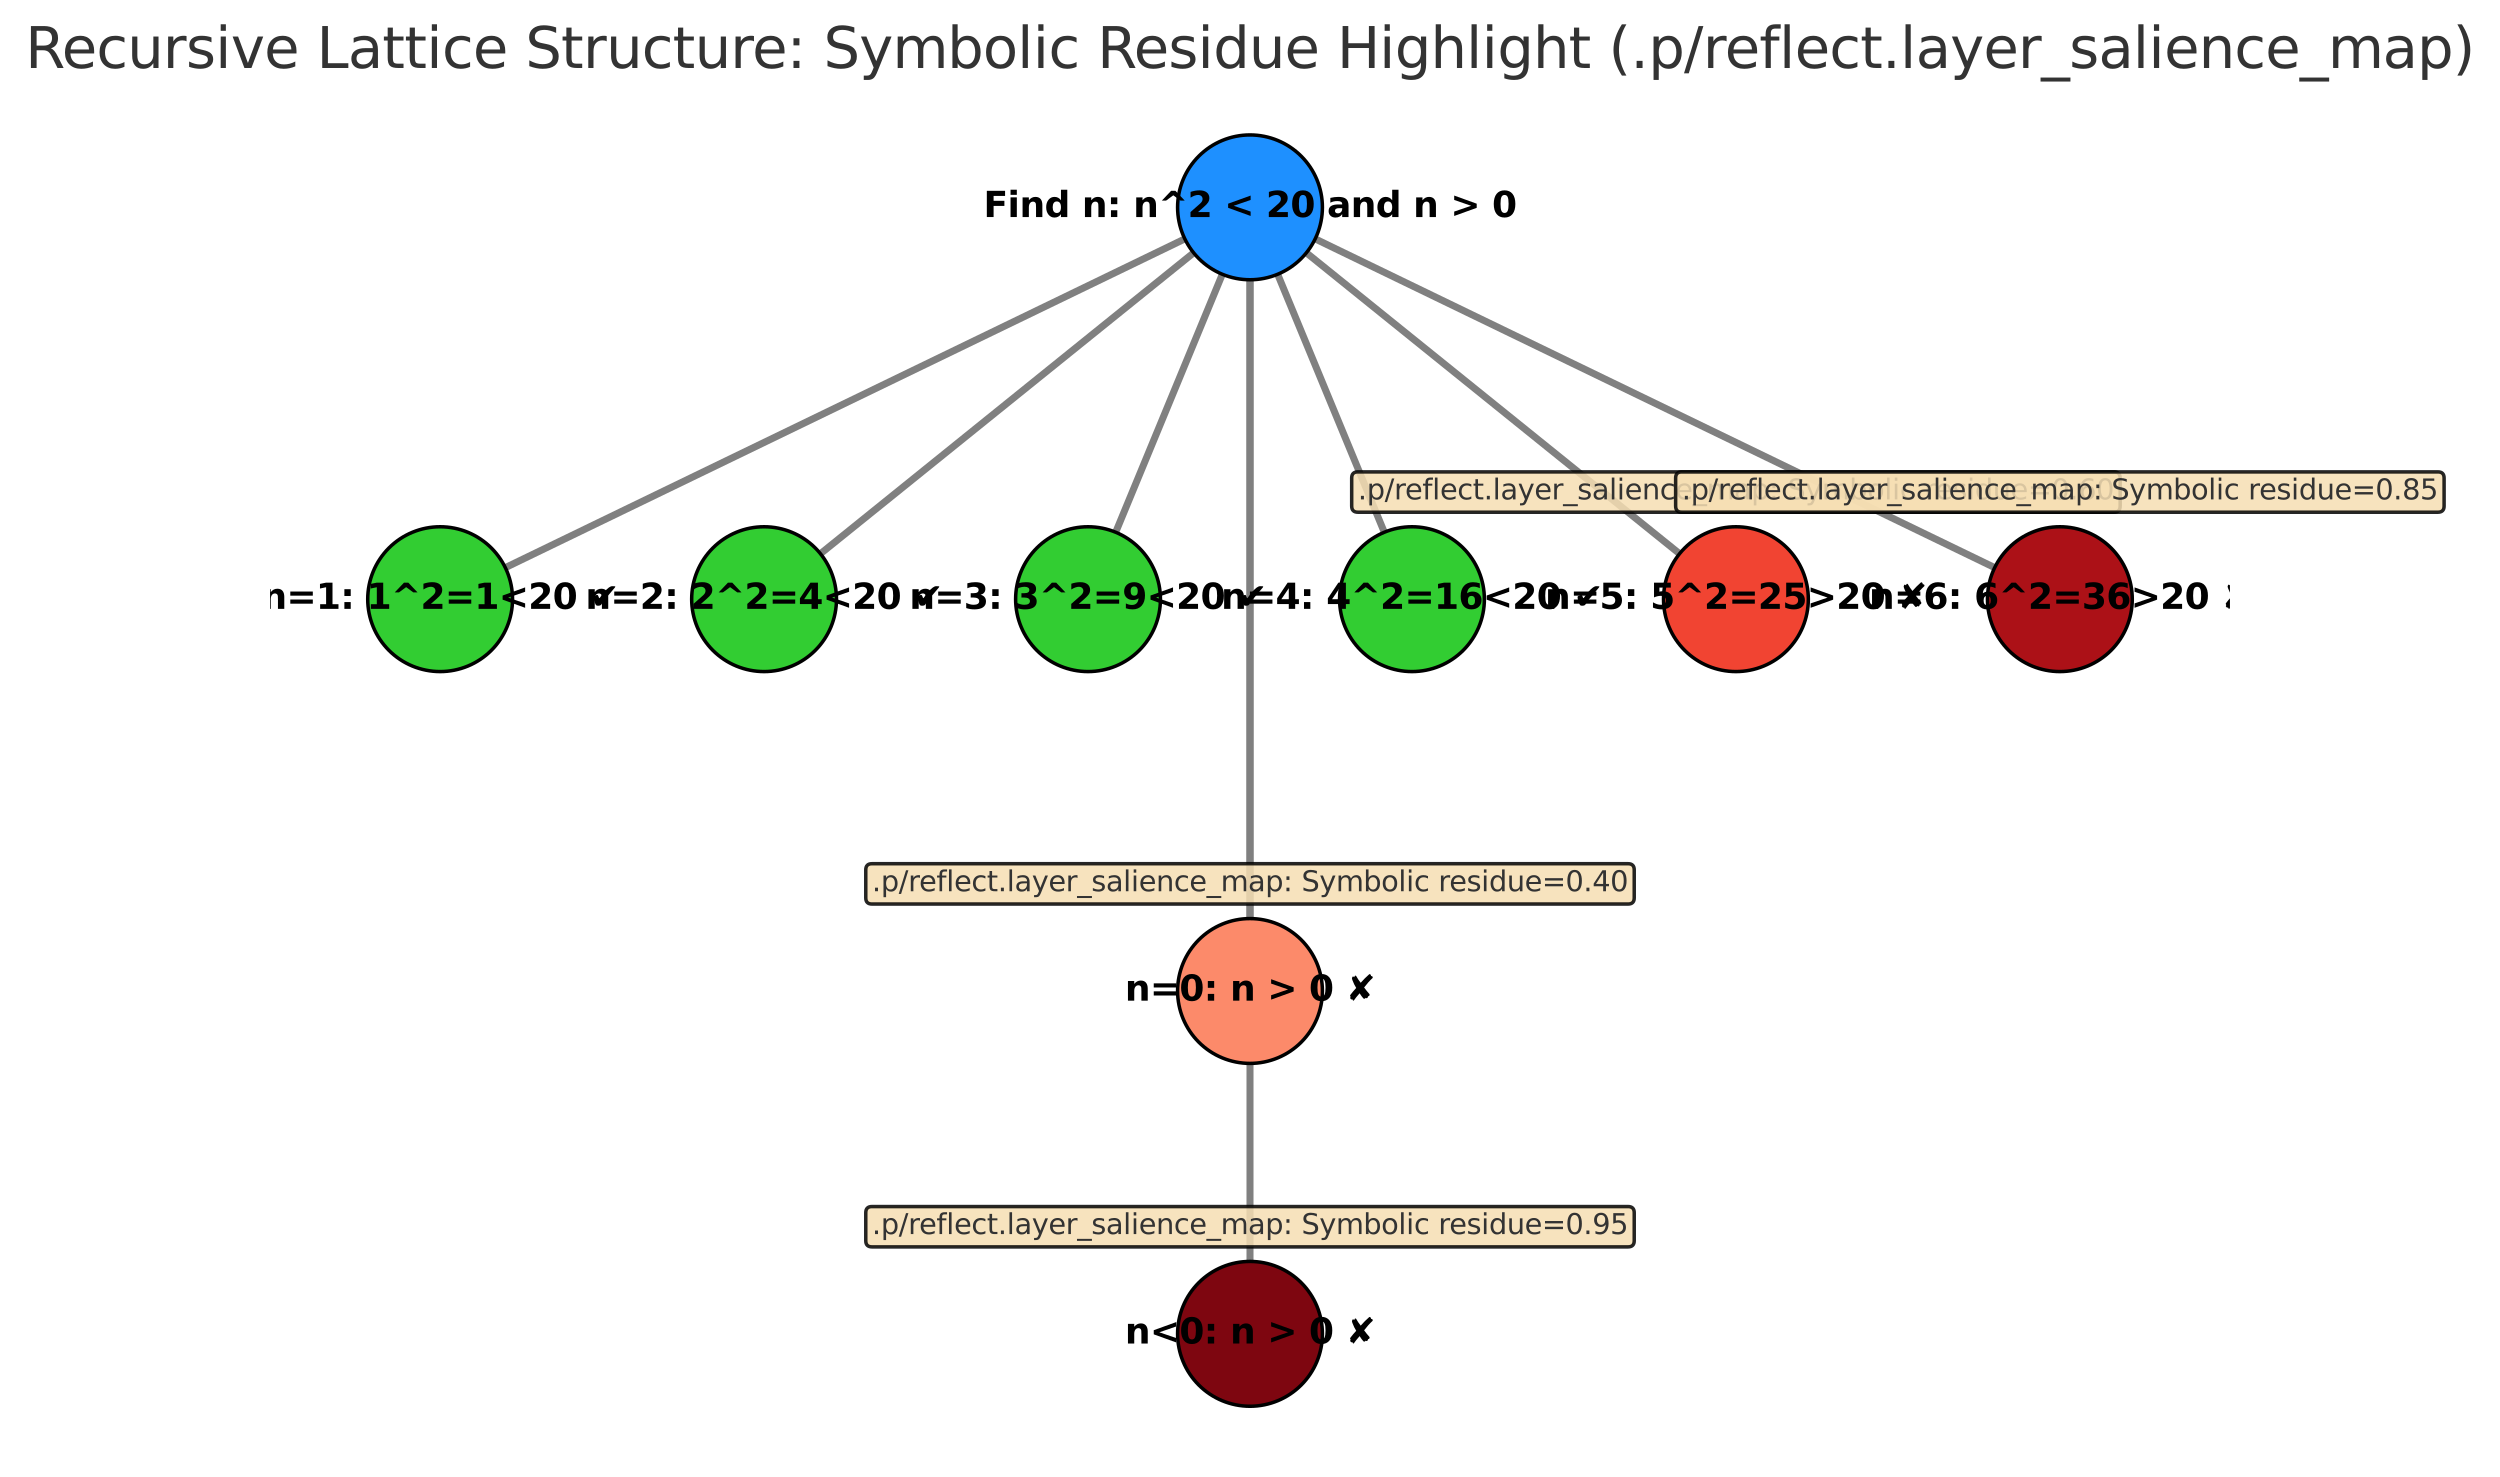 <?xml version="1.0" encoding="utf-8" standalone="no"?>
<!DOCTYPE svg PUBLIC "-//W3C//DTD SVG 1.1//EN"
  "http://www.w3.org/Graphics/SVG/1.1/DTD/svg11.dtd">
<svg xmlns:xlink="http://www.w3.org/1999/xlink" width="711.778pt" height="420.637pt" viewBox="0 0 711.778 420.637" xmlns="http://www.w3.org/2000/svg" version="1.1">
 <defs>
  <style type="text/css">*{stroke-linejoin: round; stroke-linecap: butt}</style>
 </defs>
 <g id="figure_1">
  <g id="patch_1">
   <path d="M 0 420.637 
L 711.778 420.637 
L 711.778 0 
L 0 0 
z
" style="fill: #ffffff"/>
  </g>
  <g id="axes_1">
   <g id="patch_2">
    <path d="M 348.096 62.804 
Q 240.6 114.812 135.118 165.846 
" clip-path="url(#pa4eca8f5e0)" style="fill: none; stroke: #808080; stroke-width: 2; stroke-linecap: round"/>
    <path d="M 141.378 165.928 
L 135.118 165.846 
L 138.94 160.887 
L 141.378 165.928 
z
" clip-path="url(#pa4eca8f5e0)" style="fill: #808080; stroke: #808080; stroke-width: 2; stroke-linecap: round"/>
   </g>
   <g id="patch_3">
    <path d="M 349.148 64.469 
Q 286.716 114.812 226.024 163.752 
" clip-path="url(#pa4eca8f5e0)" style="fill: none; stroke: #808080; stroke-width: 2; stroke-linecap: round"/>
    <path d="M 232.141 162.416 
L 226.024 163.752 
L 228.625 158.057 
L 232.141 162.416 
z
" clip-path="url(#pa4eca8f5e0)" style="fill: #808080; stroke: #808080; stroke-width: 2; stroke-linecap: round"/>
   </g>
   <g id="patch_4">
    <path d="M 352.58 67.038 
Q 332.831 114.812 313.936 160.52 
" clip-path="url(#pa4eca8f5e0)" style="fill: none; stroke: #808080; stroke-width: 2; stroke-linecap: round"/>
    <path d="M 318.663 156.414 
L 313.936 160.52 
L 313.488 154.275 
L 318.663 156.414 
z
" clip-path="url(#pa4eca8f5e0)" style="fill: #808080; stroke: #808080; stroke-width: 2; stroke-linecap: round"/>
   </g>
   <g id="patch_5">
    <path d="M 359.197 67.038 
Q 378.946 114.812 397.841 160.52 
" clip-path="url(#pa4eca8f5e0)" style="fill: none; stroke: #808080; stroke-width: 2; stroke-linecap: round"/>
    <path d="M 398.289 154.275 
L 397.841 160.52 
L 393.114 156.414 
L 398.289 154.275 
z
" clip-path="url(#pa4eca8f5e0)" style="fill: #808080; stroke: #808080; stroke-width: 2; stroke-linecap: round"/>
   </g>
   <g id="patch_6">
    <path d="M 362.629 64.469 
Q 425.062 114.812 485.754 163.752 
" clip-path="url(#pa4eca8f5e0)" style="fill: none; stroke: #808080; stroke-width: 2; stroke-linecap: round"/>
    <path d="M 483.152 158.057 
L 485.754 163.752 
L 479.637 162.416 
L 483.152 158.057 
z
" clip-path="url(#pa4eca8f5e0)" style="fill: #808080; stroke: #808080; stroke-width: 2; stroke-linecap: round"/>
   </g>
   <g id="patch_7">
    <path d="M 363.682 62.804 
Q 471.177 114.812 576.659 165.846 
" clip-path="url(#pa4eca8f5e0)" style="fill: none; stroke: #808080; stroke-width: 2; stroke-linecap: round"/>
    <path d="M 572.838 160.887 
L 576.659 165.846 
L 570.399 165.928 
L 572.838 160.887 
z
" clip-path="url(#pa4eca8f5e0)" style="fill: #808080; stroke: #808080; stroke-width: 2; stroke-linecap: round"/>
   </g>
   <g id="patch_8">
    <path d="M 355.889 67.691 
Q 355.889 170.589 355.889 271.25 
" clip-path="url(#pa4eca8f5e0)" style="fill: none; stroke: #808080; stroke-width: 2; stroke-linecap: round"/>
    <path d="M 358.689 265.65 
L 355.889 271.25 
L 353.089 265.65 
L 358.689 265.65 
z
" clip-path="url(#pa4eca8f5e0)" style="fill: #808080; stroke: #808080; stroke-width: 2; stroke-linecap: round"/>
   </g>
   <g id="patch_9">
    <path d="M 355.889 67.691 
Q 355.889 219.395 355.889 368.863 
" clip-path="url(#pa4eca8f5e0)" style="fill: none; stroke: #808080; stroke-width: 2; stroke-linecap: round"/>
    <path d="M 358.689 363.263 
L 355.889 368.863 
L 353.089 363.263 
L 358.689 363.263 
z
" clip-path="url(#pa4eca8f5e0)" style="fill: #808080; stroke: #808080; stroke-width: 2; stroke-linecap: round"/>
   </g>
   <g id="PathCollection_1">
    <defs>
     <path id="C0_0_3e7c4a97af" d="M 0 20.616 
C 5.467 20.616 10.711 18.443 14.577 14.577 
C 18.443 10.711 20.616 5.467 20.616 -0 
C 20.616 -5.467 18.443 -10.711 14.577 -14.577 
C 10.711 -18.443 5.467 -20.616 0 -20.616 
C -5.467 -20.616 -10.711 -18.443 -14.577 -14.577 
C -18.443 -10.711 -20.616 -5.467 -20.616 0 
C -20.616 5.467 -18.443 10.711 -14.577 14.577 
C -10.711 18.443 -5.467 20.616 0 20.616 
z
"/>
    </defs>
    <g clip-path="url(#pa4eca8f5e0)">
     <use xlink:href="#C0_0_3e7c4a97af" x="355.889" y="59.034" style="fill: #1e90ff; stroke: #000000"/>
    </g>
    <g clip-path="url(#pa4eca8f5e0)">
     <use xlink:href="#C0_0_3e7c4a97af" x="125.31" y="170.591" style="fill: #32cd32; stroke: #000000"/>
    </g>
    <g clip-path="url(#pa4eca8f5e0)">
     <use xlink:href="#C0_0_3e7c4a97af" x="217.542" y="170.591" style="fill: #32cd32; stroke: #000000"/>
    </g>
    <g clip-path="url(#pa4eca8f5e0)">
     <use xlink:href="#C0_0_3e7c4a97af" x="309.773" y="170.591" style="fill: #32cd32; stroke: #000000"/>
    </g>
    <g clip-path="url(#pa4eca8f5e0)">
     <use xlink:href="#C0_0_3e7c4a97af" x="402.004" y="170.591" style="fill: #32cd32; stroke: #000000"/>
    </g>
    <g clip-path="url(#pa4eca8f5e0)">
     <use xlink:href="#C0_0_3e7c4a97af" x="494.236" y="170.591" style="fill: #f14432; stroke: #000000"/>
    </g>
    <g clip-path="url(#pa4eca8f5e0)">
     <use xlink:href="#C0_0_3e7c4a97af" x="586.467" y="170.591" style="fill: #ac1117; stroke: #000000"/>
    </g>
    <g clip-path="url(#pa4eca8f5e0)">
     <use xlink:href="#C0_0_3e7c4a97af" x="355.889" y="282.148" style="fill: #fc8a6a; stroke: #000000"/>
    </g>
    <g clip-path="url(#pa4eca8f5e0)">
     <use xlink:href="#C0_0_3e7c4a97af" x="355.889" y="379.761" style="fill: #7e0610; stroke: #000000"/>
    </g>
   </g>
   <g id="text_1">
    <g clip-path="url(#pa4eca8f5e0)">
     <!-- Find n: n^2 &lt; 20 and n &gt; 0 -->
     <g transform="translate(280.021 61.793) scale(0.1 -0.1)">
      <defs>
       <path id="DejaVuSans-Bold-46" d="M 588 4666 
L 3834 4666 
L 3834 3756 
L 1791 3756 
L 1791 2888 
L 3713 2888 
L 3713 1978 
L 1791 1978 
L 1791 0 
L 588 0 
L 588 4666 
z
" transform="scale(0.016)"/>
       <path id="DejaVuSans-Bold-69" d="M 538 3500 
L 1656 3500 
L 1656 0 
L 538 0 
L 538 3500 
z
M 538 4863 
L 1656 4863 
L 1656 3950 
L 538 3950 
L 538 4863 
z
" transform="scale(0.016)"/>
       <path id="DejaVuSans-Bold-6e" d="M 4056 2131 
L 4056 0 
L 2931 0 
L 2931 347 
L 2931 1631 
Q 2931 2084 2911 2256 
Q 2891 2428 2841 2509 
Q 2775 2619 2662 2680 
Q 2550 2741 2406 2741 
Q 2056 2741 1856 2470 
Q 1656 2200 1656 1722 
L 1656 0 
L 538 0 
L 538 3500 
L 1656 3500 
L 1656 2988 
Q 1909 3294 2193 3439 
Q 2478 3584 2822 3584 
Q 3428 3584 3742 3212 
Q 4056 2841 4056 2131 
z
" transform="scale(0.016)"/>
       <path id="DejaVuSans-Bold-64" d="M 2919 2988 
L 2919 4863 
L 4044 4863 
L 4044 0 
L 2919 0 
L 2919 506 
Q 2688 197 2409 53 
Q 2131 -91 1766 -91 
Q 1119 -91 703 423 
Q 288 938 288 1747 
Q 288 2556 703 3070 
Q 1119 3584 1766 3584 
Q 2128 3584 2408 3439 
Q 2688 3294 2919 2988 
z
M 2181 722 
Q 2541 722 2730 984 
Q 2919 1247 2919 1747 
Q 2919 2247 2730 2509 
Q 2541 2772 2181 2772 
Q 1825 2772 1636 2509 
Q 1447 2247 1447 1747 
Q 1447 1247 1636 984 
Q 1825 722 2181 722 
z
" transform="scale(0.016)"/>
       <path id="DejaVuSans-Bold-20" transform="scale(0.016)"/>
       <path id="DejaVuSans-Bold-3a" d="M 716 3500 
L 1844 3500 
L 1844 2291 
L 716 2291 
L 716 3500 
z
M 716 1209 
L 1844 1209 
L 1844 0 
L 716 0 
L 716 1209 
z
" transform="scale(0.016)"/>
       <path id="DejaVuSans-Bold-5e" d="M 3066 4666 
L 4716 2925 
L 3963 2925 
L 2681 3866 
L 1403 2925 
L 647 2925 
L 2297 4666 
L 3066 4666 
z
" transform="scale(0.016)"/>
       <path id="DejaVuSans-Bold-32" d="M 1844 884 
L 3897 884 
L 3897 0 
L 506 0 
L 506 884 
L 2209 2388 
Q 2438 2594 2547 2791 
Q 2656 2988 2656 3200 
Q 2656 3528 2436 3728 
Q 2216 3928 1850 3928 
Q 1569 3928 1234 3808 
Q 900 3688 519 3450 
L 519 4475 
Q 925 4609 1322 4679 
Q 1719 4750 2100 4750 
Q 2938 4750 3402 4381 
Q 3866 4013 3866 3353 
Q 3866 2972 3669 2642 
Q 3472 2313 2841 1759 
L 1844 884 
z
" transform="scale(0.016)"/>
       <path id="DejaVuSans-Bold-3c" d="M 4684 3041 
L 1672 2003 
L 4684 972 
L 4684 191 
L 678 1638 
L 678 2375 
L 4684 3822 
L 4684 3041 
z
" transform="scale(0.016)"/>
       <path id="DejaVuSans-Bold-30" d="M 2944 2338 
Q 2944 3213 2780 3570 
Q 2616 3928 2228 3928 
Q 1841 3928 1675 3570 
Q 1509 3213 1509 2338 
Q 1509 1453 1675 1090 
Q 1841 728 2228 728 
Q 2613 728 2778 1090 
Q 2944 1453 2944 2338 
z
M 4147 2328 
Q 4147 1169 3647 539 
Q 3147 -91 2228 -91 
Q 1306 -91 806 539 
Q 306 1169 306 2328 
Q 306 3491 806 4120 
Q 1306 4750 2228 4750 
Q 3147 4750 3647 4120 
Q 4147 3491 4147 2328 
z
" transform="scale(0.016)"/>
       <path id="DejaVuSans-Bold-61" d="M 2106 1575 
Q 1756 1575 1579 1456 
Q 1403 1338 1403 1106 
Q 1403 894 1545 773 
Q 1688 653 1941 653 
Q 2256 653 2472 879 
Q 2688 1106 2688 1447 
L 2688 1575 
L 2106 1575 
z
M 3816 1997 
L 3816 0 
L 2688 0 
L 2688 519 
Q 2463 200 2181 54 
Q 1900 -91 1497 -91 
Q 953 -91 614 226 
Q 275 544 275 1050 
Q 275 1666 698 1953 
Q 1122 2241 2028 2241 
L 2688 2241 
L 2688 2328 
Q 2688 2594 2478 2717 
Q 2269 2841 1825 2841 
Q 1466 2841 1156 2769 
Q 847 2697 581 2553 
L 581 3406 
Q 941 3494 1303 3539 
Q 1666 3584 2028 3584 
Q 2975 3584 3395 3211 
Q 3816 2838 3816 1997 
z
" transform="scale(0.016)"/>
       <path id="DejaVuSans-Bold-3e" d="M 678 3041 
L 678 3822 
L 4684 2375 
L 4684 1638 
L 678 191 
L 678 972 
L 3694 2003 
L 678 3041 
z
" transform="scale(0.016)"/>
      </defs>
      <use xlink:href="#DejaVuSans-Bold-46"/>
      <use xlink:href="#DejaVuSans-Bold-69" x="68.311"/>
      <use xlink:href="#DejaVuSans-Bold-6e" x="102.588"/>
      <use xlink:href="#DejaVuSans-Bold-64" x="173.779"/>
      <use xlink:href="#DejaVuSans-Bold-20" x="245.361"/>
      <use xlink:href="#DejaVuSans-Bold-6e" x="280.176"/>
      <use xlink:href="#DejaVuSans-Bold-3a" x="351.367"/>
      <use xlink:href="#DejaVuSans-Bold-20" x="391.357"/>
      <use xlink:href="#DejaVuSans-Bold-6e" x="426.172"/>
      <use xlink:href="#DejaVuSans-Bold-5e" x="497.363"/>
      <use xlink:href="#DejaVuSans-Bold-32" x="581.152"/>
      <use xlink:href="#DejaVuSans-Bold-20" x="650.732"/>
      <use xlink:href="#DejaVuSans-Bold-3c" x="685.547"/>
      <use xlink:href="#DejaVuSans-Bold-20" x="769.336"/>
      <use xlink:href="#DejaVuSans-Bold-32" x="804.15"/>
      <use xlink:href="#DejaVuSans-Bold-30" x="873.73"/>
      <use xlink:href="#DejaVuSans-Bold-20" x="943.311"/>
      <use xlink:href="#DejaVuSans-Bold-61" x="978.125"/>
      <use xlink:href="#DejaVuSans-Bold-6e" x="1045.605"/>
      <use xlink:href="#DejaVuSans-Bold-64" x="1116.797"/>
      <use xlink:href="#DejaVuSans-Bold-20" x="1188.379"/>
      <use xlink:href="#DejaVuSans-Bold-6e" x="1223.193"/>
      <use xlink:href="#DejaVuSans-Bold-20" x="1294.385"/>
      <use xlink:href="#DejaVuSans-Bold-3e" x="1329.199"/>
      <use xlink:href="#DejaVuSans-Bold-20" x="1412.988"/>
      <use xlink:href="#DejaVuSans-Bold-30" x="1447.803"/>
     </g>
    </g>
   </g>
   <g id="text_2">
    <g clip-path="url(#pa4eca8f5e0)">
     <!-- n=1: 1^2=1&lt;20 ✔ -->
     <g transform="translate(74.448 173.351) scale(0.1 -0.1)">
      <defs>
       <path id="DejaVuSans-Bold-3d" d="M 678 3084 
L 4684 3084 
L 4684 2350 
L 678 2350 
L 678 3084 
z
M 678 1663 
L 4684 1663 
L 4684 922 
L 678 922 
L 678 1663 
z
" transform="scale(0.016)"/>
       <path id="DejaVuSans-Bold-31" d="M 750 831 
L 1813 831 
L 1813 3847 
L 722 3622 
L 722 4441 
L 1806 4666 
L 2950 4666 
L 2950 831 
L 4013 831 
L 4013 0 
L 750 0 
L 750 831 
z
" transform="scale(0.016)"/>
       <path id="DejaVuSans-Bold-2714" d="M 1416 2481 
Q 1538 2481 1600 2281 
Q 1725 1903 1778 1906 
Q 1819 1906 1863 1969 
Q 2741 3259 3488 3806 
Q 3803 4038 4103 4038 
Q 4500 4038 4581 4013 
Q 4616 4003 4616 3934 
Q 4616 3878 4544 3794 
Q 2534 1488 2150 794 
Q 2019 556 1544 556 
Q 1388 556 1216 638 
Q 1144 675 966 1116 
Q 741 1672 741 2091 
Q 741 2244 959 2344 
Q 1266 2484 1416 2481 
z
" transform="scale(0.016)"/>
      </defs>
      <use xlink:href="#DejaVuSans-Bold-6e"/>
      <use xlink:href="#DejaVuSans-Bold-3d" x="71.191"/>
      <use xlink:href="#DejaVuSans-Bold-31" x="154.98"/>
      <use xlink:href="#DejaVuSans-Bold-3a" x="224.561"/>
      <use xlink:href="#DejaVuSans-Bold-20" x="264.551"/>
      <use xlink:href="#DejaVuSans-Bold-31" x="299.365"/>
      <use xlink:href="#DejaVuSans-Bold-5e" x="368.945"/>
      <use xlink:href="#DejaVuSans-Bold-32" x="452.734"/>
      <use xlink:href="#DejaVuSans-Bold-3d" x="522.314"/>
      <use xlink:href="#DejaVuSans-Bold-31" x="606.104"/>
      <use xlink:href="#DejaVuSans-Bold-3c" x="675.684"/>
      <use xlink:href="#DejaVuSans-Bold-32" x="759.473"/>
      <use xlink:href="#DejaVuSans-Bold-30" x="829.053"/>
      <use xlink:href="#DejaVuSans-Bold-20" x="898.633"/>
      <use xlink:href="#DejaVuSans-Bold-2714" x="933.447"/>
     </g>
    </g>
   </g>
   <g id="text_3">
    <g clip-path="url(#pa4eca8f5e0)">
     <!-- n=2: 2^2=4&lt;20 ✔ -->
     <g transform="translate(166.679 173.351) scale(0.1 -0.1)">
      <defs>
       <path id="DejaVuSans-Bold-34" d="M 2356 3675 
L 1038 1722 
L 2356 1722 
L 2356 3675 
z
M 2156 4666 
L 3494 4666 
L 3494 1722 
L 4159 1722 
L 4159 850 
L 3494 850 
L 3494 0 
L 2356 0 
L 2356 850 
L 288 850 
L 288 1881 
L 2156 4666 
z
" transform="scale(0.016)"/>
      </defs>
      <use xlink:href="#DejaVuSans-Bold-6e"/>
      <use xlink:href="#DejaVuSans-Bold-3d" x="71.191"/>
      <use xlink:href="#DejaVuSans-Bold-32" x="154.98"/>
      <use xlink:href="#DejaVuSans-Bold-3a" x="224.561"/>
      <use xlink:href="#DejaVuSans-Bold-20" x="264.551"/>
      <use xlink:href="#DejaVuSans-Bold-32" x="299.365"/>
      <use xlink:href="#DejaVuSans-Bold-5e" x="368.945"/>
      <use xlink:href="#DejaVuSans-Bold-32" x="452.734"/>
      <use xlink:href="#DejaVuSans-Bold-3d" x="522.314"/>
      <use xlink:href="#DejaVuSans-Bold-34" x="606.104"/>
      <use xlink:href="#DejaVuSans-Bold-3c" x="675.684"/>
      <use xlink:href="#DejaVuSans-Bold-32" x="759.473"/>
      <use xlink:href="#DejaVuSans-Bold-30" x="829.053"/>
      <use xlink:href="#DejaVuSans-Bold-20" x="898.633"/>
      <use xlink:href="#DejaVuSans-Bold-2714" x="933.447"/>
     </g>
    </g>
   </g>
   <g id="text_4">
    <g clip-path="url(#pa4eca8f5e0)">
     <!-- n=3: 3^2=9&lt;20 ✔ -->
     <g transform="translate(258.911 173.351) scale(0.1 -0.1)">
      <defs>
       <path id="DejaVuSans-Bold-33" d="M 2981 2516 
Q 3453 2394 3698 2092 
Q 3944 1791 3944 1325 
Q 3944 631 3412 270 
Q 2881 -91 1863 -91 
Q 1503 -91 1142 -33 
Q 781 25 428 141 
L 428 1069 
Q 766 900 1098 814 
Q 1431 728 1753 728 
Q 2231 728 2486 893 
Q 2741 1059 2741 1369 
Q 2741 1688 2480 1852 
Q 2219 2016 1709 2016 
L 1228 2016 
L 1228 2791 
L 1734 2791 
Q 2188 2791 2409 2933 
Q 2631 3075 2631 3366 
Q 2631 3634 2415 3781 
Q 2200 3928 1806 3928 
Q 1516 3928 1219 3862 
Q 922 3797 628 3669 
L 628 4550 
Q 984 4650 1334 4700 
Q 1684 4750 2022 4750 
Q 2931 4750 3382 4451 
Q 3834 4153 3834 3553 
Q 3834 3144 3618 2883 
Q 3403 2622 2981 2516 
z
" transform="scale(0.016)"/>
       <path id="DejaVuSans-Bold-39" d="M 641 103 
L 641 966 
Q 928 831 1190 764 
Q 1453 697 1709 697 
Q 2247 697 2547 995 
Q 2847 1294 2900 1881 
Q 2688 1725 2447 1647 
Q 2206 1569 1925 1569 
Q 1209 1569 770 1986 
Q 331 2403 331 3084 
Q 331 3838 820 4291 
Q 1309 4744 2131 4744 
Q 3044 4744 3544 4128 
Q 4044 3513 4044 2388 
Q 4044 1231 3459 570 
Q 2875 -91 1856 -91 
Q 1528 -91 1228 -42 
Q 928 6 641 103 
z
M 2125 2350 
Q 2441 2350 2600 2554 
Q 2759 2759 2759 3169 
Q 2759 3575 2600 3781 
Q 2441 3988 2125 3988 
Q 1809 3988 1650 3781 
Q 1491 3575 1491 3169 
Q 1491 2759 1650 2554 
Q 1809 2350 2125 2350 
z
" transform="scale(0.016)"/>
      </defs>
      <use xlink:href="#DejaVuSans-Bold-6e"/>
      <use xlink:href="#DejaVuSans-Bold-3d" x="71.191"/>
      <use xlink:href="#DejaVuSans-Bold-33" x="154.98"/>
      <use xlink:href="#DejaVuSans-Bold-3a" x="224.561"/>
      <use xlink:href="#DejaVuSans-Bold-20" x="264.551"/>
      <use xlink:href="#DejaVuSans-Bold-33" x="299.365"/>
      <use xlink:href="#DejaVuSans-Bold-5e" x="368.945"/>
      <use xlink:href="#DejaVuSans-Bold-32" x="452.734"/>
      <use xlink:href="#DejaVuSans-Bold-3d" x="522.314"/>
      <use xlink:href="#DejaVuSans-Bold-39" x="606.104"/>
      <use xlink:href="#DejaVuSans-Bold-3c" x="675.684"/>
      <use xlink:href="#DejaVuSans-Bold-32" x="759.473"/>
      <use xlink:href="#DejaVuSans-Bold-30" x="829.053"/>
      <use xlink:href="#DejaVuSans-Bold-20" x="898.633"/>
      <use xlink:href="#DejaVuSans-Bold-2714" x="933.447"/>
     </g>
    </g>
   </g>
   <g id="text_5">
    <g clip-path="url(#pa4eca8f5e0)">
     <!-- n=4: 4^2=16&lt;20 ✔ -->
     <g transform="translate(347.663 173.351) scale(0.1 -0.1)">
      <defs>
       <path id="DejaVuSans-Bold-36" d="M 2316 2303 
Q 2000 2303 1842 2098 
Q 1684 1894 1684 1484 
Q 1684 1075 1842 870 
Q 2000 666 2316 666 
Q 2634 666 2792 870 
Q 2950 1075 2950 1484 
Q 2950 1894 2792 2098 
Q 2634 2303 2316 2303 
z
M 3803 4544 
L 3803 3681 
Q 3506 3822 3243 3889 
Q 2981 3956 2731 3956 
Q 2194 3956 1894 3657 
Q 1594 3359 1544 2772 
Q 1750 2925 1990 3001 
Q 2231 3078 2516 3078 
Q 3231 3078 3670 2659 
Q 4109 2241 4109 1563 
Q 4109 813 3618 361 
Q 3128 -91 2303 -91 
Q 1394 -91 895 523 
Q 397 1138 397 2266 
Q 397 3422 980 4083 
Q 1563 4744 2578 4744 
Q 2900 4744 3203 4694 
Q 3506 4644 3803 4544 
z
" transform="scale(0.016)"/>
      </defs>
      <use xlink:href="#DejaVuSans-Bold-6e"/>
      <use xlink:href="#DejaVuSans-Bold-3d" x="71.191"/>
      <use xlink:href="#DejaVuSans-Bold-34" x="154.98"/>
      <use xlink:href="#DejaVuSans-Bold-3a" x="224.561"/>
      <use xlink:href="#DejaVuSans-Bold-20" x="264.551"/>
      <use xlink:href="#DejaVuSans-Bold-34" x="299.365"/>
      <use xlink:href="#DejaVuSans-Bold-5e" x="368.945"/>
      <use xlink:href="#DejaVuSans-Bold-32" x="452.734"/>
      <use xlink:href="#DejaVuSans-Bold-3d" x="522.314"/>
      <use xlink:href="#DejaVuSans-Bold-31" x="606.104"/>
      <use xlink:href="#DejaVuSans-Bold-36" x="675.684"/>
      <use xlink:href="#DejaVuSans-Bold-3c" x="745.264"/>
      <use xlink:href="#DejaVuSans-Bold-32" x="829.053"/>
      <use xlink:href="#DejaVuSans-Bold-30" x="898.633"/>
      <use xlink:href="#DejaVuSans-Bold-20" x="968.213"/>
      <use xlink:href="#DejaVuSans-Bold-2714" x="1003.027"/>
     </g>
    </g>
   </g>
   <g id="text_6">
    <g clip-path="url(#pa4eca8f5e0)">
     <!-- n=5: 5^2=25&gt;20 ✘ -->
     <g transform="translate(439.894 173.351) scale(0.1 -0.1)">
      <defs>
       <path id="DejaVuSans-Bold-35" d="M 678 4666 
L 3669 4666 
L 3669 3781 
L 1638 3781 
L 1638 3059 
Q 1775 3097 1914 3117 
Q 2053 3138 2203 3138 
Q 3056 3138 3531 2711 
Q 4006 2284 4006 1522 
Q 4006 766 3489 337 
Q 2972 -91 2053 -91 
Q 1656 -91 1267 -14 
Q 878 63 494 219 
L 494 1166 
Q 875 947 1217 837 
Q 1559 728 1863 728 
Q 2300 728 2551 942 
Q 2803 1156 2803 1522 
Q 2803 1891 2551 2103 
Q 2300 2316 1863 2316 
Q 1603 2316 1309 2248 
Q 1016 2181 678 2041 
L 678 4666 
z
" transform="scale(0.016)"/>
       <path id="DejaVuSans-Bold-2718" d="M 4263 4731 
Q 4353 4731 4438 4638 
Q 4500 4569 4525 4388 
Q 4606 4391 4638 4375 
Q 4738 4338 4781 4294 
Q 4825 4253 4825 4188 
Q 4825 4063 4775 4013 
Q 4022 3328 3288 2350 
Q 3750 1713 4213 1206 
Q 4266 1150 4266 1075 
Q 4266 922 4172 841 
Q 4109 788 3994 781 
Q 3988 728 3944 619 
Q 3869 438 3769 438 
Q 3656 438 3563 513 
Q 3538 456 3494 422 
Q 3381 338 3297 338 
Q 3225 338 3144 425 
Q 2866 722 2488 1319 
Q 1769 503 1494 81 
Q 1441 0 1375 0 
Q 1316 -6 1259 113 
Q 1213 209 1206 250 
Q 1144 213 1088 213 
Q 1009 213 919 306 
Q 806 416 806 469 
Q 806 553 900 694 
Q 872 703 844 744 
Q 788 819 788 894 
Q 788 959 863 1056 
Q 1269 1606 1881 2269 
Q 1500 2859 1191 3694 
Q 1122 3884 1122 3972 
Q 1122 4053 1194 4206 
Q 1244 4306 1313 4306 
Q 1394 4306 1544 4184 
Q 1547 4228 1581 4306 
Q 1653 4463 1706 4463 
Q 1841 4463 1881 4381 
Q 2213 3769 2681 3188 
Q 3403 4013 4181 4694 
Q 4219 4731 4263 4731 
z
" transform="scale(0.016)"/>
      </defs>
      <use xlink:href="#DejaVuSans-Bold-6e"/>
      <use xlink:href="#DejaVuSans-Bold-3d" x="71.191"/>
      <use xlink:href="#DejaVuSans-Bold-35" x="154.98"/>
      <use xlink:href="#DejaVuSans-Bold-3a" x="224.561"/>
      <use xlink:href="#DejaVuSans-Bold-20" x="264.551"/>
      <use xlink:href="#DejaVuSans-Bold-35" x="299.365"/>
      <use xlink:href="#DejaVuSans-Bold-5e" x="368.945"/>
      <use xlink:href="#DejaVuSans-Bold-32" x="452.734"/>
      <use xlink:href="#DejaVuSans-Bold-3d" x="522.314"/>
      <use xlink:href="#DejaVuSans-Bold-32" x="606.104"/>
      <use xlink:href="#DejaVuSans-Bold-35" x="675.684"/>
      <use xlink:href="#DejaVuSans-Bold-3e" x="745.264"/>
      <use xlink:href="#DejaVuSans-Bold-32" x="829.053"/>
      <use xlink:href="#DejaVuSans-Bold-30" x="898.633"/>
      <use xlink:href="#DejaVuSans-Bold-20" x="968.213"/>
      <use xlink:href="#DejaVuSans-Bold-2718" x="1003.027"/>
     </g>
    </g>
   </g>
   <g id="text_7">
    <g clip-path="url(#pa4eca8f5e0)">
     <!-- n=6: 6^2=36&gt;20 ✘ -->
     <g transform="translate(532.126 173.351) scale(0.1 -0.1)">
      <use xlink:href="#DejaVuSans-Bold-6e"/>
      <use xlink:href="#DejaVuSans-Bold-3d" x="71.191"/>
      <use xlink:href="#DejaVuSans-Bold-36" x="154.98"/>
      <use xlink:href="#DejaVuSans-Bold-3a" x="224.561"/>
      <use xlink:href="#DejaVuSans-Bold-20" x="264.551"/>
      <use xlink:href="#DejaVuSans-Bold-36" x="299.365"/>
      <use xlink:href="#DejaVuSans-Bold-5e" x="368.945"/>
      <use xlink:href="#DejaVuSans-Bold-32" x="452.734"/>
      <use xlink:href="#DejaVuSans-Bold-3d" x="522.314"/>
      <use xlink:href="#DejaVuSans-Bold-33" x="606.104"/>
      <use xlink:href="#DejaVuSans-Bold-36" x="675.684"/>
      <use xlink:href="#DejaVuSans-Bold-3e" x="745.264"/>
      <use xlink:href="#DejaVuSans-Bold-32" x="829.053"/>
      <use xlink:href="#DejaVuSans-Bold-30" x="898.633"/>
      <use xlink:href="#DejaVuSans-Bold-20" x="968.213"/>
      <use xlink:href="#DejaVuSans-Bold-2718" x="1003.027"/>
     </g>
    </g>
   </g>
   <g id="text_8">
    <g clip-path="url(#pa4eca8f5e0)">
     <!-- n=0: n &gt; 0 ✘ -->
     <g transform="translate(320.281 284.908) scale(0.1 -0.1)">
      <use xlink:href="#DejaVuSans-Bold-6e"/>
      <use xlink:href="#DejaVuSans-Bold-3d" x="71.191"/>
      <use xlink:href="#DejaVuSans-Bold-30" x="154.98"/>
      <use xlink:href="#DejaVuSans-Bold-3a" x="224.561"/>
      <use xlink:href="#DejaVuSans-Bold-20" x="264.551"/>
      <use xlink:href="#DejaVuSans-Bold-6e" x="299.365"/>
      <use xlink:href="#DejaVuSans-Bold-20" x="370.557"/>
      <use xlink:href="#DejaVuSans-Bold-3e" x="405.371"/>
      <use xlink:href="#DejaVuSans-Bold-20" x="489.16"/>
      <use xlink:href="#DejaVuSans-Bold-30" x="523.975"/>
      <use xlink:href="#DejaVuSans-Bold-20" x="593.555"/>
      <use xlink:href="#DejaVuSans-Bold-2718" x="628.369"/>
     </g>
    </g>
   </g>
   <g id="text_9">
    <g clip-path="url(#pa4eca8f5e0)">
     <!-- n&lt;0: n &gt; 0 ✘ -->
     <g transform="translate(320.281 382.521) scale(0.1 -0.1)">
      <use xlink:href="#DejaVuSans-Bold-6e"/>
      <use xlink:href="#DejaVuSans-Bold-3c" x="71.191"/>
      <use xlink:href="#DejaVuSans-Bold-30" x="154.98"/>
      <use xlink:href="#DejaVuSans-Bold-3a" x="224.561"/>
      <use xlink:href="#DejaVuSans-Bold-20" x="264.551"/>
      <use xlink:href="#DejaVuSans-Bold-6e" x="299.365"/>
      <use xlink:href="#DejaVuSans-Bold-20" x="370.557"/>
      <use xlink:href="#DejaVuSans-Bold-3e" x="405.371"/>
      <use xlink:href="#DejaVuSans-Bold-20" x="489.16"/>
      <use xlink:href="#DejaVuSans-Bold-30" x="523.975"/>
      <use xlink:href="#DejaVuSans-Bold-20" x="593.555"/>
      <use xlink:href="#DejaVuSans-Bold-2718" x="628.369"/>
     </g>
    </g>
   </g>
   <g id="text_10">
    <g id="patch_10">
     <path d="M 386.6 145.834 
L 601.872 145.834 
Q 603.632 145.834 603.632 144.074 
L 603.632 136.109 
Q 603.632 134.349 601.872 134.349 
L 386.6 134.349 
Q 384.84 134.349 384.84 136.109 
L 384.84 144.074 
Q 384.84 145.834 386.6 145.834 
z
" style="fill: #f5deb3; opacity: 0.85; stroke: #000000; stroke-linejoin: miter"/>
    </g>
    <!-- .p/reflect.layer_salience_map: Symbolic residue=0.60 -->
    <g style="fill: #333333" transform="translate(386.6 142.188) scale(0.08 -0.08)">
     <defs>
      <path id="DejaVuSans-2e" d="M 684 794 
L 1344 794 
L 1344 0 
L 684 0 
L 684 794 
z
" transform="scale(0.016)"/>
      <path id="DejaVuSans-70" d="M 1159 525 
L 1159 -1331 
L 581 -1331 
L 581 3500 
L 1159 3500 
L 1159 2969 
Q 1341 3281 1617 3432 
Q 1894 3584 2278 3584 
Q 2916 3584 3314 3078 
Q 3713 2572 3713 1747 
Q 3713 922 3314 415 
Q 2916 -91 2278 -91 
Q 1894 -91 1617 61 
Q 1341 213 1159 525 
z
M 3116 1747 
Q 3116 2381 2855 2742 
Q 2594 3103 2138 3103 
Q 1681 3103 1420 2742 
Q 1159 2381 1159 1747 
Q 1159 1113 1420 752 
Q 1681 391 2138 391 
Q 2594 391 2855 752 
Q 3116 1113 3116 1747 
z
" transform="scale(0.016)"/>
      <path id="DejaVuSans-2f" d="M 1625 4666 
L 2156 4666 
L 531 -594 
L 0 -594 
L 1625 4666 
z
" transform="scale(0.016)"/>
      <path id="DejaVuSans-72" d="M 2631 2963 
Q 2534 3019 2420 3045 
Q 2306 3072 2169 3072 
Q 1681 3072 1420 2755 
Q 1159 2438 1159 1844 
L 1159 0 
L 581 0 
L 581 3500 
L 1159 3500 
L 1159 2956 
Q 1341 3275 1631 3429 
Q 1922 3584 2338 3584 
Q 2397 3584 2469 3576 
Q 2541 3569 2628 3553 
L 2631 2963 
z
" transform="scale(0.016)"/>
      <path id="DejaVuSans-65" d="M 3597 1894 
L 3597 1613 
L 953 1613 
Q 991 1019 1311 708 
Q 1631 397 2203 397 
Q 2534 397 2845 478 
Q 3156 559 3463 722 
L 3463 178 
Q 3153 47 2828 -22 
Q 2503 -91 2169 -91 
Q 1331 -91 842 396 
Q 353 884 353 1716 
Q 353 2575 817 3079 
Q 1281 3584 2069 3584 
Q 2775 3584 3186 3129 
Q 3597 2675 3597 1894 
z
M 3022 2063 
Q 3016 2534 2758 2815 
Q 2500 3097 2075 3097 
Q 1594 3097 1305 2825 
Q 1016 2553 972 2059 
L 3022 2063 
z
" transform="scale(0.016)"/>
      <path id="DejaVuSans-66" d="M 2375 4863 
L 2375 4384 
L 1825 4384 
Q 1516 4384 1395 4259 
Q 1275 4134 1275 3809 
L 1275 3500 
L 2222 3500 
L 2222 3053 
L 1275 3053 
L 1275 0 
L 697 0 
L 697 3053 
L 147 3053 
L 147 3500 
L 697 3500 
L 697 3744 
Q 697 4328 969 4595 
Q 1241 4863 1831 4863 
L 2375 4863 
z
" transform="scale(0.016)"/>
      <path id="DejaVuSans-6c" d="M 603 4863 
L 1178 4863 
L 1178 0 
L 603 0 
L 603 4863 
z
" transform="scale(0.016)"/>
      <path id="DejaVuSans-63" d="M 3122 3366 
L 3122 2828 
Q 2878 2963 2633 3030 
Q 2388 3097 2138 3097 
Q 1578 3097 1268 2742 
Q 959 2388 959 1747 
Q 959 1106 1268 751 
Q 1578 397 2138 397 
Q 2388 397 2633 464 
Q 2878 531 3122 666 
L 3122 134 
Q 2881 22 2623 -34 
Q 2366 -91 2075 -91 
Q 1284 -91 818 406 
Q 353 903 353 1747 
Q 353 2603 823 3093 
Q 1294 3584 2113 3584 
Q 2378 3584 2631 3529 
Q 2884 3475 3122 3366 
z
" transform="scale(0.016)"/>
      <path id="DejaVuSans-74" d="M 1172 4494 
L 1172 3500 
L 2356 3500 
L 2356 3053 
L 1172 3053 
L 1172 1153 
Q 1172 725 1289 603 
Q 1406 481 1766 481 
L 2356 481 
L 2356 0 
L 1766 0 
Q 1100 0 847 248 
Q 594 497 594 1153 
L 594 3053 
L 172 3053 
L 172 3500 
L 594 3500 
L 594 4494 
L 1172 4494 
z
" transform="scale(0.016)"/>
      <path id="DejaVuSans-61" d="M 2194 1759 
Q 1497 1759 1228 1600 
Q 959 1441 959 1056 
Q 959 750 1161 570 
Q 1363 391 1709 391 
Q 2188 391 2477 730 
Q 2766 1069 2766 1631 
L 2766 1759 
L 2194 1759 
z
M 3341 1997 
L 3341 0 
L 2766 0 
L 2766 531 
Q 2569 213 2275 61 
Q 1981 -91 1556 -91 
Q 1019 -91 701 211 
Q 384 513 384 1019 
Q 384 1609 779 1909 
Q 1175 2209 1959 2209 
L 2766 2209 
L 2766 2266 
Q 2766 2663 2505 2880 
Q 2244 3097 1772 3097 
Q 1472 3097 1187 3025 
Q 903 2953 641 2809 
L 641 3341 
Q 956 3463 1253 3523 
Q 1550 3584 1831 3584 
Q 2591 3584 2966 3190 
Q 3341 2797 3341 1997 
z
" transform="scale(0.016)"/>
      <path id="DejaVuSans-79" d="M 2059 -325 
Q 1816 -950 1584 -1140 
Q 1353 -1331 966 -1331 
L 506 -1331 
L 506 -850 
L 844 -850 
Q 1081 -850 1212 -737 
Q 1344 -625 1503 -206 
L 1606 56 
L 191 3500 
L 800 3500 
L 1894 763 
L 2988 3500 
L 3597 3500 
L 2059 -325 
z
" transform="scale(0.016)"/>
      <path id="DejaVuSans-5f" d="M 3263 -1063 
L 3263 -1509 
L -63 -1509 
L -63 -1063 
L 3263 -1063 
z
" transform="scale(0.016)"/>
      <path id="DejaVuSans-73" d="M 2834 3397 
L 2834 2853 
Q 2591 2978 2328 3040 
Q 2066 3103 1784 3103 
Q 1356 3103 1142 2972 
Q 928 2841 928 2578 
Q 928 2378 1081 2264 
Q 1234 2150 1697 2047 
L 1894 2003 
Q 2506 1872 2764 1633 
Q 3022 1394 3022 966 
Q 3022 478 2636 193 
Q 2250 -91 1575 -91 
Q 1294 -91 989 -36 
Q 684 19 347 128 
L 347 722 
Q 666 556 975 473 
Q 1284 391 1588 391 
Q 1994 391 2212 530 
Q 2431 669 2431 922 
Q 2431 1156 2273 1281 
Q 2116 1406 1581 1522 
L 1381 1569 
Q 847 1681 609 1914 
Q 372 2147 372 2553 
Q 372 3047 722 3315 
Q 1072 3584 1716 3584 
Q 2034 3584 2315 3537 
Q 2597 3491 2834 3397 
z
" transform="scale(0.016)"/>
      <path id="DejaVuSans-69" d="M 603 3500 
L 1178 3500 
L 1178 0 
L 603 0 
L 603 3500 
z
M 603 4863 
L 1178 4863 
L 1178 4134 
L 603 4134 
L 603 4863 
z
" transform="scale(0.016)"/>
      <path id="DejaVuSans-6e" d="M 3513 2113 
L 3513 0 
L 2938 0 
L 2938 2094 
Q 2938 2591 2744 2837 
Q 2550 3084 2163 3084 
Q 1697 3084 1428 2787 
Q 1159 2491 1159 1978 
L 1159 0 
L 581 0 
L 581 3500 
L 1159 3500 
L 1159 2956 
Q 1366 3272 1645 3428 
Q 1925 3584 2291 3584 
Q 2894 3584 3203 3211 
Q 3513 2838 3513 2113 
z
" transform="scale(0.016)"/>
      <path id="DejaVuSans-6d" d="M 3328 2828 
Q 3544 3216 3844 3400 
Q 4144 3584 4550 3584 
Q 5097 3584 5394 3201 
Q 5691 2819 5691 2113 
L 5691 0 
L 5113 0 
L 5113 2094 
Q 5113 2597 4934 2840 
Q 4756 3084 4391 3084 
Q 3944 3084 3684 2787 
Q 3425 2491 3425 1978 
L 3425 0 
L 2847 0 
L 2847 2094 
Q 2847 2600 2669 2842 
Q 2491 3084 2119 3084 
Q 1678 3084 1418 2786 
Q 1159 2488 1159 1978 
L 1159 0 
L 581 0 
L 581 3500 
L 1159 3500 
L 1159 2956 
Q 1356 3278 1631 3431 
Q 1906 3584 2284 3584 
Q 2666 3584 2933 3390 
Q 3200 3197 3328 2828 
z
" transform="scale(0.016)"/>
      <path id="DejaVuSans-3a" d="M 750 794 
L 1409 794 
L 1409 0 
L 750 0 
L 750 794 
z
M 750 3309 
L 1409 3309 
L 1409 2516 
L 750 2516 
L 750 3309 
z
" transform="scale(0.016)"/>
      <path id="DejaVuSans-20" transform="scale(0.016)"/>
      <path id="DejaVuSans-53" d="M 3425 4513 
L 3425 3897 
Q 3066 4069 2747 4153 
Q 2428 4238 2131 4238 
Q 1616 4238 1336 4038 
Q 1056 3838 1056 3469 
Q 1056 3159 1242 3001 
Q 1428 2844 1947 2747 
L 2328 2669 
Q 3034 2534 3370 2195 
Q 3706 1856 3706 1288 
Q 3706 609 3251 259 
Q 2797 -91 1919 -91 
Q 1588 -91 1214 -16 
Q 841 59 441 206 
L 441 856 
Q 825 641 1194 531 
Q 1563 422 1919 422 
Q 2459 422 2753 634 
Q 3047 847 3047 1241 
Q 3047 1584 2836 1778 
Q 2625 1972 2144 2069 
L 1759 2144 
Q 1053 2284 737 2584 
Q 422 2884 422 3419 
Q 422 4038 858 4394 
Q 1294 4750 2059 4750 
Q 2388 4750 2728 4690 
Q 3069 4631 3425 4513 
z
" transform="scale(0.016)"/>
      <path id="DejaVuSans-62" d="M 3116 1747 
Q 3116 2381 2855 2742 
Q 2594 3103 2138 3103 
Q 1681 3103 1420 2742 
Q 1159 2381 1159 1747 
Q 1159 1113 1420 752 
Q 1681 391 2138 391 
Q 2594 391 2855 752 
Q 3116 1113 3116 1747 
z
M 1159 2969 
Q 1341 3281 1617 3432 
Q 1894 3584 2278 3584 
Q 2916 3584 3314 3078 
Q 3713 2572 3713 1747 
Q 3713 922 3314 415 
Q 2916 -91 2278 -91 
Q 1894 -91 1617 61 
Q 1341 213 1159 525 
L 1159 0 
L 581 0 
L 581 4863 
L 1159 4863 
L 1159 2969 
z
" transform="scale(0.016)"/>
      <path id="DejaVuSans-6f" d="M 1959 3097 
Q 1497 3097 1228 2736 
Q 959 2375 959 1747 
Q 959 1119 1226 758 
Q 1494 397 1959 397 
Q 2419 397 2687 759 
Q 2956 1122 2956 1747 
Q 2956 2369 2687 2733 
Q 2419 3097 1959 3097 
z
M 1959 3584 
Q 2709 3584 3137 3096 
Q 3566 2609 3566 1747 
Q 3566 888 3137 398 
Q 2709 -91 1959 -91 
Q 1206 -91 779 398 
Q 353 888 353 1747 
Q 353 2609 779 3096 
Q 1206 3584 1959 3584 
z
" transform="scale(0.016)"/>
      <path id="DejaVuSans-64" d="M 2906 2969 
L 2906 4863 
L 3481 4863 
L 3481 0 
L 2906 0 
L 2906 525 
Q 2725 213 2448 61 
Q 2172 -91 1784 -91 
Q 1150 -91 751 415 
Q 353 922 353 1747 
Q 353 2572 751 3078 
Q 1150 3584 1784 3584 
Q 2172 3584 2448 3432 
Q 2725 3281 2906 2969 
z
M 947 1747 
Q 947 1113 1208 752 
Q 1469 391 1925 391 
Q 2381 391 2643 752 
Q 2906 1113 2906 1747 
Q 2906 2381 2643 2742 
Q 2381 3103 1925 3103 
Q 1469 3103 1208 2742 
Q 947 2381 947 1747 
z
" transform="scale(0.016)"/>
      <path id="DejaVuSans-75" d="M 544 1381 
L 544 3500 
L 1119 3500 
L 1119 1403 
Q 1119 906 1312 657 
Q 1506 409 1894 409 
Q 2359 409 2629 706 
Q 2900 1003 2900 1516 
L 2900 3500 
L 3475 3500 
L 3475 0 
L 2900 0 
L 2900 538 
Q 2691 219 2414 64 
Q 2138 -91 1772 -91 
Q 1169 -91 856 284 
Q 544 659 544 1381 
z
M 1991 3584 
L 1991 3584 
z
" transform="scale(0.016)"/>
      <path id="DejaVuSans-3d" d="M 678 2906 
L 4684 2906 
L 4684 2381 
L 678 2381 
L 678 2906 
z
M 678 1631 
L 4684 1631 
L 4684 1100 
L 678 1100 
L 678 1631 
z
" transform="scale(0.016)"/>
      <path id="DejaVuSans-30" d="M 2034 4250 
Q 1547 4250 1301 3770 
Q 1056 3291 1056 2328 
Q 1056 1369 1301 889 
Q 1547 409 2034 409 
Q 2525 409 2770 889 
Q 3016 1369 3016 2328 
Q 3016 3291 2770 3770 
Q 2525 4250 2034 4250 
z
M 2034 4750 
Q 2819 4750 3233 4129 
Q 3647 3509 3647 2328 
Q 3647 1150 3233 529 
Q 2819 -91 2034 -91 
Q 1250 -91 836 529 
Q 422 1150 422 2328 
Q 422 3509 836 4129 
Q 1250 4750 2034 4750 
z
" transform="scale(0.016)"/>
      <path id="DejaVuSans-36" d="M 2113 2584 
Q 1688 2584 1439 2293 
Q 1191 2003 1191 1497 
Q 1191 994 1439 701 
Q 1688 409 2113 409 
Q 2538 409 2786 701 
Q 3034 994 3034 1497 
Q 3034 2003 2786 2293 
Q 2538 2584 2113 2584 
z
M 3366 4563 
L 3366 3988 
Q 3128 4100 2886 4159 
Q 2644 4219 2406 4219 
Q 1781 4219 1451 3797 
Q 1122 3375 1075 2522 
Q 1259 2794 1537 2939 
Q 1816 3084 2150 3084 
Q 2853 3084 3261 2657 
Q 3669 2231 3669 1497 
Q 3669 778 3244 343 
Q 2819 -91 2113 -91 
Q 1303 -91 875 529 
Q 447 1150 447 2328 
Q 447 3434 972 4092 
Q 1497 4750 2381 4750 
Q 2619 4750 2861 4703 
Q 3103 4656 3366 4563 
z
" transform="scale(0.016)"/>
     </defs>
     <use xlink:href="#DejaVuSans-2e"/>
     <use xlink:href="#DejaVuSans-70" x="31.787"/>
     <use xlink:href="#DejaVuSans-2f" x="95.264"/>
     <use xlink:href="#DejaVuSans-72" x="128.955"/>
     <use xlink:href="#DejaVuSans-65" x="167.818"/>
     <use xlink:href="#DejaVuSans-66" x="229.342"/>
     <use xlink:href="#DejaVuSans-6c" x="264.547"/>
     <use xlink:href="#DejaVuSans-65" x="292.33"/>
     <use xlink:href="#DejaVuSans-63" x="353.854"/>
     <use xlink:href="#DejaVuSans-74" x="408.834"/>
     <use xlink:href="#DejaVuSans-2e" x="448.043"/>
     <use xlink:href="#DejaVuSans-6c" x="479.83"/>
     <use xlink:href="#DejaVuSans-61" x="507.613"/>
     <use xlink:href="#DejaVuSans-79" x="568.893"/>
     <use xlink:href="#DejaVuSans-65" x="628.072"/>
     <use xlink:href="#DejaVuSans-72" x="689.596"/>
     <use xlink:href="#DejaVuSans-5f" x="730.709"/>
     <use xlink:href="#DejaVuSans-73" x="780.709"/>
     <use xlink:href="#DejaVuSans-61" x="832.809"/>
     <use xlink:href="#DejaVuSans-6c" x="894.088"/>
     <use xlink:href="#DejaVuSans-69" x="921.871"/>
     <use xlink:href="#DejaVuSans-65" x="949.654"/>
     <use xlink:href="#DejaVuSans-6e" x="1011.178"/>
     <use xlink:href="#DejaVuSans-63" x="1074.557"/>
     <use xlink:href="#DejaVuSans-65" x="1129.537"/>
     <use xlink:href="#DejaVuSans-5f" x="1191.061"/>
     <use xlink:href="#DejaVuSans-6d" x="1241.061"/>
     <use xlink:href="#DejaVuSans-61" x="1338.473"/>
     <use xlink:href="#DejaVuSans-70" x="1399.752"/>
     <use xlink:href="#DejaVuSans-3a" x="1463.229"/>
     <use xlink:href="#DejaVuSans-20" x="1496.92"/>
     <use xlink:href="#DejaVuSans-53" x="1528.707"/>
     <use xlink:href="#DejaVuSans-79" x="1592.184"/>
     <use xlink:href="#DejaVuSans-6d" x="1651.363"/>
     <use xlink:href="#DejaVuSans-62" x="1748.775"/>
     <use xlink:href="#DejaVuSans-6f" x="1812.252"/>
     <use xlink:href="#DejaVuSans-6c" x="1873.434"/>
     <use xlink:href="#DejaVuSans-69" x="1901.217"/>
     <use xlink:href="#DejaVuSans-63" x="1929"/>
     <use xlink:href="#DejaVuSans-20" x="1983.98"/>
     <use xlink:href="#DejaVuSans-72" x="2015.768"/>
     <use xlink:href="#DejaVuSans-65" x="2054.631"/>
     <use xlink:href="#DejaVuSans-73" x="2116.154"/>
     <use xlink:href="#DejaVuSans-69" x="2168.254"/>
     <use xlink:href="#DejaVuSans-64" x="2196.037"/>
     <use xlink:href="#DejaVuSans-75" x="2259.514"/>
     <use xlink:href="#DejaVuSans-65" x="2322.893"/>
     <use xlink:href="#DejaVuSans-3d" x="2384.416"/>
     <use xlink:href="#DejaVuSans-30" x="2468.205"/>
     <use xlink:href="#DejaVuSans-2e" x="2531.828"/>
     <use xlink:href="#DejaVuSans-36" x="2563.615"/>
     <use xlink:href="#DejaVuSans-30" x="2627.238"/>
    </g>
   </g>
   <g id="text_11">
    <g id="patch_11">
     <path d="M 478.831 145.834 
L 694.104 145.834 
Q 695.864 145.834 695.864 144.074 
L 695.864 136.109 
Q 695.864 134.349 694.104 134.349 
L 478.831 134.349 
Q 477.071 134.349 477.071 136.109 
L 477.071 144.074 
Q 477.071 145.834 478.831 145.834 
z
" style="fill: #f5deb3; opacity: 0.85; stroke: #000000; stroke-linejoin: miter"/>
    </g>
    <!-- .p/reflect.layer_salience_map: Symbolic residue=0.85 -->
    <g style="fill: #333333" transform="translate(478.831 142.188) scale(0.08 -0.08)">
     <defs>
      <path id="DejaVuSans-38" d="M 2034 2216 
Q 1584 2216 1326 1975 
Q 1069 1734 1069 1313 
Q 1069 891 1326 650 
Q 1584 409 2034 409 
Q 2484 409 2743 651 
Q 3003 894 3003 1313 
Q 3003 1734 2745 1975 
Q 2488 2216 2034 2216 
z
M 1403 2484 
Q 997 2584 770 2862 
Q 544 3141 544 3541 
Q 544 4100 942 4425 
Q 1341 4750 2034 4750 
Q 2731 4750 3128 4425 
Q 3525 4100 3525 3541 
Q 3525 3141 3298 2862 
Q 3072 2584 2669 2484 
Q 3125 2378 3379 2068 
Q 3634 1759 3634 1313 
Q 3634 634 3220 271 
Q 2806 -91 2034 -91 
Q 1263 -91 848 271 
Q 434 634 434 1313 
Q 434 1759 690 2068 
Q 947 2378 1403 2484 
z
M 1172 3481 
Q 1172 3119 1398 2916 
Q 1625 2713 2034 2713 
Q 2441 2713 2670 2916 
Q 2900 3119 2900 3481 
Q 2900 3844 2670 4047 
Q 2441 4250 2034 4250 
Q 1625 4250 1398 4047 
Q 1172 3844 1172 3481 
z
" transform="scale(0.016)"/>
      <path id="DejaVuSans-35" d="M 691 4666 
L 3169 4666 
L 3169 4134 
L 1269 4134 
L 1269 2991 
Q 1406 3038 1543 3061 
Q 1681 3084 1819 3084 
Q 2600 3084 3056 2656 
Q 3513 2228 3513 1497 
Q 3513 744 3044 326 
Q 2575 -91 1722 -91 
Q 1428 -91 1123 -41 
Q 819 9 494 109 
L 494 744 
Q 775 591 1075 516 
Q 1375 441 1709 441 
Q 2250 441 2565 725 
Q 2881 1009 2881 1497 
Q 2881 1984 2565 2268 
Q 2250 2553 1709 2553 
Q 1456 2553 1204 2497 
Q 953 2441 691 2322 
L 691 4666 
z
" transform="scale(0.016)"/>
     </defs>
     <use xlink:href="#DejaVuSans-2e"/>
     <use xlink:href="#DejaVuSans-70" x="31.787"/>
     <use xlink:href="#DejaVuSans-2f" x="95.264"/>
     <use xlink:href="#DejaVuSans-72" x="128.955"/>
     <use xlink:href="#DejaVuSans-65" x="167.818"/>
     <use xlink:href="#DejaVuSans-66" x="229.342"/>
     <use xlink:href="#DejaVuSans-6c" x="264.547"/>
     <use xlink:href="#DejaVuSans-65" x="292.33"/>
     <use xlink:href="#DejaVuSans-63" x="353.854"/>
     <use xlink:href="#DejaVuSans-74" x="408.834"/>
     <use xlink:href="#DejaVuSans-2e" x="448.043"/>
     <use xlink:href="#DejaVuSans-6c" x="479.83"/>
     <use xlink:href="#DejaVuSans-61" x="507.613"/>
     <use xlink:href="#DejaVuSans-79" x="568.893"/>
     <use xlink:href="#DejaVuSans-65" x="628.072"/>
     <use xlink:href="#DejaVuSans-72" x="689.596"/>
     <use xlink:href="#DejaVuSans-5f" x="730.709"/>
     <use xlink:href="#DejaVuSans-73" x="780.709"/>
     <use xlink:href="#DejaVuSans-61" x="832.809"/>
     <use xlink:href="#DejaVuSans-6c" x="894.088"/>
     <use xlink:href="#DejaVuSans-69" x="921.871"/>
     <use xlink:href="#DejaVuSans-65" x="949.654"/>
     <use xlink:href="#DejaVuSans-6e" x="1011.178"/>
     <use xlink:href="#DejaVuSans-63" x="1074.557"/>
     <use xlink:href="#DejaVuSans-65" x="1129.537"/>
     <use xlink:href="#DejaVuSans-5f" x="1191.061"/>
     <use xlink:href="#DejaVuSans-6d" x="1241.061"/>
     <use xlink:href="#DejaVuSans-61" x="1338.473"/>
     <use xlink:href="#DejaVuSans-70" x="1399.752"/>
     <use xlink:href="#DejaVuSans-3a" x="1463.229"/>
     <use xlink:href="#DejaVuSans-20" x="1496.92"/>
     <use xlink:href="#DejaVuSans-53" x="1528.707"/>
     <use xlink:href="#DejaVuSans-79" x="1592.184"/>
     <use xlink:href="#DejaVuSans-6d" x="1651.363"/>
     <use xlink:href="#DejaVuSans-62" x="1748.775"/>
     <use xlink:href="#DejaVuSans-6f" x="1812.252"/>
     <use xlink:href="#DejaVuSans-6c" x="1873.434"/>
     <use xlink:href="#DejaVuSans-69" x="1901.217"/>
     <use xlink:href="#DejaVuSans-63" x="1929"/>
     <use xlink:href="#DejaVuSans-20" x="1983.98"/>
     <use xlink:href="#DejaVuSans-72" x="2015.768"/>
     <use xlink:href="#DejaVuSans-65" x="2054.631"/>
     <use xlink:href="#DejaVuSans-73" x="2116.154"/>
     <use xlink:href="#DejaVuSans-69" x="2168.254"/>
     <use xlink:href="#DejaVuSans-64" x="2196.037"/>
     <use xlink:href="#DejaVuSans-75" x="2259.514"/>
     <use xlink:href="#DejaVuSans-65" x="2322.893"/>
     <use xlink:href="#DejaVuSans-3d" x="2384.416"/>
     <use xlink:href="#DejaVuSans-30" x="2468.205"/>
     <use xlink:href="#DejaVuSans-2e" x="2531.828"/>
     <use xlink:href="#DejaVuSans-38" x="2563.615"/>
     <use xlink:href="#DejaVuSans-35" x="2627.238"/>
    </g>
   </g>
   <g id="text_12">
    <g id="patch_12">
     <path d="M 248.252 257.392 
L 463.525 257.392 
Q 465.285 257.392 465.285 255.632 
L 465.285 247.667 
Q 465.285 245.907 463.525 245.907 
L 248.252 245.907 
Q 246.493 245.907 246.493 247.667 
L 246.493 255.632 
Q 246.493 257.392 248.252 257.392 
z
" style="fill: #f5deb3; opacity: 0.85; stroke: #000000; stroke-linejoin: miter"/>
    </g>
    <!-- .p/reflect.layer_salience_map: Symbolic residue=0.40 -->
    <g style="fill: #333333" transform="translate(248.252 253.745) scale(0.08 -0.08)">
     <defs>
      <path id="DejaVuSans-34" d="M 2419 4116 
L 825 1625 
L 2419 1625 
L 2419 4116 
z
M 2253 4666 
L 3047 4666 
L 3047 1625 
L 3713 1625 
L 3713 1100 
L 3047 1100 
L 3047 0 
L 2419 0 
L 2419 1100 
L 313 1100 
L 313 1709 
L 2253 4666 
z
" transform="scale(0.016)"/>
     </defs>
     <use xlink:href="#DejaVuSans-2e"/>
     <use xlink:href="#DejaVuSans-70" x="31.787"/>
     <use xlink:href="#DejaVuSans-2f" x="95.264"/>
     <use xlink:href="#DejaVuSans-72" x="128.955"/>
     <use xlink:href="#DejaVuSans-65" x="167.818"/>
     <use xlink:href="#DejaVuSans-66" x="229.342"/>
     <use xlink:href="#DejaVuSans-6c" x="264.547"/>
     <use xlink:href="#DejaVuSans-65" x="292.33"/>
     <use xlink:href="#DejaVuSans-63" x="353.854"/>
     <use xlink:href="#DejaVuSans-74" x="408.834"/>
     <use xlink:href="#DejaVuSans-2e" x="448.043"/>
     <use xlink:href="#DejaVuSans-6c" x="479.83"/>
     <use xlink:href="#DejaVuSans-61" x="507.613"/>
     <use xlink:href="#DejaVuSans-79" x="568.893"/>
     <use xlink:href="#DejaVuSans-65" x="628.072"/>
     <use xlink:href="#DejaVuSans-72" x="689.596"/>
     <use xlink:href="#DejaVuSans-5f" x="730.709"/>
     <use xlink:href="#DejaVuSans-73" x="780.709"/>
     <use xlink:href="#DejaVuSans-61" x="832.809"/>
     <use xlink:href="#DejaVuSans-6c" x="894.088"/>
     <use xlink:href="#DejaVuSans-69" x="921.871"/>
     <use xlink:href="#DejaVuSans-65" x="949.654"/>
     <use xlink:href="#DejaVuSans-6e" x="1011.178"/>
     <use xlink:href="#DejaVuSans-63" x="1074.557"/>
     <use xlink:href="#DejaVuSans-65" x="1129.537"/>
     <use xlink:href="#DejaVuSans-5f" x="1191.061"/>
     <use xlink:href="#DejaVuSans-6d" x="1241.061"/>
     <use xlink:href="#DejaVuSans-61" x="1338.473"/>
     <use xlink:href="#DejaVuSans-70" x="1399.752"/>
     <use xlink:href="#DejaVuSans-3a" x="1463.229"/>
     <use xlink:href="#DejaVuSans-20" x="1496.92"/>
     <use xlink:href="#DejaVuSans-53" x="1528.707"/>
     <use xlink:href="#DejaVuSans-79" x="1592.184"/>
     <use xlink:href="#DejaVuSans-6d" x="1651.363"/>
     <use xlink:href="#DejaVuSans-62" x="1748.775"/>
     <use xlink:href="#DejaVuSans-6f" x="1812.252"/>
     <use xlink:href="#DejaVuSans-6c" x="1873.434"/>
     <use xlink:href="#DejaVuSans-69" x="1901.217"/>
     <use xlink:href="#DejaVuSans-63" x="1929"/>
     <use xlink:href="#DejaVuSans-20" x="1983.98"/>
     <use xlink:href="#DejaVuSans-72" x="2015.768"/>
     <use xlink:href="#DejaVuSans-65" x="2054.631"/>
     <use xlink:href="#DejaVuSans-73" x="2116.154"/>
     <use xlink:href="#DejaVuSans-69" x="2168.254"/>
     <use xlink:href="#DejaVuSans-64" x="2196.037"/>
     <use xlink:href="#DejaVuSans-75" x="2259.514"/>
     <use xlink:href="#DejaVuSans-65" x="2322.893"/>
     <use xlink:href="#DejaVuSans-3d" x="2384.416"/>
     <use xlink:href="#DejaVuSans-30" x="2468.205"/>
     <use xlink:href="#DejaVuSans-2e" x="2531.828"/>
     <use xlink:href="#DejaVuSans-34" x="2563.615"/>
     <use xlink:href="#DejaVuSans-30" x="2627.238"/>
    </g>
   </g>
   <g id="text_13">
    <g id="patch_13">
     <path d="M 248.252 355.004 
L 463.525 355.004 
Q 465.285 355.004 465.285 353.244 
L 465.285 345.279 
Q 465.285 343.519 463.525 343.519 
L 248.252 343.519 
Q 246.493 343.519 246.493 345.279 
L 246.493 353.244 
Q 246.493 355.004 248.252 355.004 
z
" style="fill: #f5deb3; opacity: 0.85; stroke: #000000; stroke-linejoin: miter"/>
    </g>
    <!-- .p/reflect.layer_salience_map: Symbolic residue=0.95 -->
    <g style="fill: #333333" transform="translate(248.252 351.358) scale(0.08 -0.08)">
     <defs>
      <path id="DejaVuSans-39" d="M 703 97 
L 703 672 
Q 941 559 1184 500 
Q 1428 441 1663 441 
Q 2288 441 2617 861 
Q 2947 1281 2994 2138 
Q 2813 1869 2534 1725 
Q 2256 1581 1919 1581 
Q 1219 1581 811 2004 
Q 403 2428 403 3163 
Q 403 3881 828 4315 
Q 1253 4750 1959 4750 
Q 2769 4750 3195 4129 
Q 3622 3509 3622 2328 
Q 3622 1225 3098 567 
Q 2575 -91 1691 -91 
Q 1453 -91 1209 -44 
Q 966 3 703 97 
z
M 1959 2075 
Q 2384 2075 2632 2365 
Q 2881 2656 2881 3163 
Q 2881 3666 2632 3958 
Q 2384 4250 1959 4250 
Q 1534 4250 1286 3958 
Q 1038 3666 1038 3163 
Q 1038 2656 1286 2365 
Q 1534 2075 1959 2075 
z
" transform="scale(0.016)"/>
     </defs>
     <use xlink:href="#DejaVuSans-2e"/>
     <use xlink:href="#DejaVuSans-70" x="31.787"/>
     <use xlink:href="#DejaVuSans-2f" x="95.264"/>
     <use xlink:href="#DejaVuSans-72" x="128.955"/>
     <use xlink:href="#DejaVuSans-65" x="167.818"/>
     <use xlink:href="#DejaVuSans-66" x="229.342"/>
     <use xlink:href="#DejaVuSans-6c" x="264.547"/>
     <use xlink:href="#DejaVuSans-65" x="292.33"/>
     <use xlink:href="#DejaVuSans-63" x="353.854"/>
     <use xlink:href="#DejaVuSans-74" x="408.834"/>
     <use xlink:href="#DejaVuSans-2e" x="448.043"/>
     <use xlink:href="#DejaVuSans-6c" x="479.83"/>
     <use xlink:href="#DejaVuSans-61" x="507.613"/>
     <use xlink:href="#DejaVuSans-79" x="568.893"/>
     <use xlink:href="#DejaVuSans-65" x="628.072"/>
     <use xlink:href="#DejaVuSans-72" x="689.596"/>
     <use xlink:href="#DejaVuSans-5f" x="730.709"/>
     <use xlink:href="#DejaVuSans-73" x="780.709"/>
     <use xlink:href="#DejaVuSans-61" x="832.809"/>
     <use xlink:href="#DejaVuSans-6c" x="894.088"/>
     <use xlink:href="#DejaVuSans-69" x="921.871"/>
     <use xlink:href="#DejaVuSans-65" x="949.654"/>
     <use xlink:href="#DejaVuSans-6e" x="1011.178"/>
     <use xlink:href="#DejaVuSans-63" x="1074.557"/>
     <use xlink:href="#DejaVuSans-65" x="1129.537"/>
     <use xlink:href="#DejaVuSans-5f" x="1191.061"/>
     <use xlink:href="#DejaVuSans-6d" x="1241.061"/>
     <use xlink:href="#DejaVuSans-61" x="1338.473"/>
     <use xlink:href="#DejaVuSans-70" x="1399.752"/>
     <use xlink:href="#DejaVuSans-3a" x="1463.229"/>
     <use xlink:href="#DejaVuSans-20" x="1496.92"/>
     <use xlink:href="#DejaVuSans-53" x="1528.707"/>
     <use xlink:href="#DejaVuSans-79" x="1592.184"/>
     <use xlink:href="#DejaVuSans-6d" x="1651.363"/>
     <use xlink:href="#DejaVuSans-62" x="1748.775"/>
     <use xlink:href="#DejaVuSans-6f" x="1812.252"/>
     <use xlink:href="#DejaVuSans-6c" x="1873.434"/>
     <use xlink:href="#DejaVuSans-69" x="1901.217"/>
     <use xlink:href="#DejaVuSans-63" x="1929"/>
     <use xlink:href="#DejaVuSans-20" x="1983.98"/>
     <use xlink:href="#DejaVuSans-72" x="2015.768"/>
     <use xlink:href="#DejaVuSans-65" x="2054.631"/>
     <use xlink:href="#DejaVuSans-73" x="2116.154"/>
     <use xlink:href="#DejaVuSans-69" x="2168.254"/>
     <use xlink:href="#DejaVuSans-64" x="2196.037"/>
     <use xlink:href="#DejaVuSans-75" x="2259.514"/>
     <use xlink:href="#DejaVuSans-65" x="2322.893"/>
     <use xlink:href="#DejaVuSans-3d" x="2384.416"/>
     <use xlink:href="#DejaVuSans-30" x="2468.205"/>
     <use xlink:href="#DejaVuSans-2e" x="2531.828"/>
     <use xlink:href="#DejaVuSans-39" x="2563.615"/>
     <use xlink:href="#DejaVuSans-35" x="2627.238"/>
    </g>
   </g>
   <g id="text_14">
    <!-- Recursive Lattice Structure: Symbolic Residue Highlight (.p/reflect.layer_salience_map) -->
    <g style="fill: #333333" transform="translate(7.2 19.358) scale(0.16 -0.16)">
     <defs>
      <path id="DejaVuSans-52" d="M 2841 2188 
Q 3044 2119 3236 1894 
Q 3428 1669 3622 1275 
L 4263 0 
L 3584 0 
L 2988 1197 
Q 2756 1666 2539 1819 
Q 2322 1972 1947 1972 
L 1259 1972 
L 1259 0 
L 628 0 
L 628 4666 
L 2053 4666 
Q 2853 4666 3247 4331 
Q 3641 3997 3641 3322 
Q 3641 2881 3436 2590 
Q 3231 2300 2841 2188 
z
M 1259 4147 
L 1259 2491 
L 2053 2491 
Q 2509 2491 2742 2702 
Q 2975 2913 2975 3322 
Q 2975 3731 2742 3939 
Q 2509 4147 2053 4147 
L 1259 4147 
z
" transform="scale(0.016)"/>
      <path id="DejaVuSans-76" d="M 191 3500 
L 800 3500 
L 1894 563 
L 2988 3500 
L 3597 3500 
L 2284 0 
L 1503 0 
L 191 3500 
z
" transform="scale(0.016)"/>
      <path id="DejaVuSans-4c" d="M 628 4666 
L 1259 4666 
L 1259 531 
L 3531 531 
L 3531 0 
L 628 0 
L 628 4666 
z
" transform="scale(0.016)"/>
      <path id="DejaVuSans-48" d="M 628 4666 
L 1259 4666 
L 1259 2753 
L 3553 2753 
L 3553 4666 
L 4184 4666 
L 4184 0 
L 3553 0 
L 3553 2222 
L 1259 2222 
L 1259 0 
L 628 0 
L 628 4666 
z
" transform="scale(0.016)"/>
      <path id="DejaVuSans-67" d="M 2906 1791 
Q 2906 2416 2648 2759 
Q 2391 3103 1925 3103 
Q 1463 3103 1205 2759 
Q 947 2416 947 1791 
Q 947 1169 1205 825 
Q 1463 481 1925 481 
Q 2391 481 2648 825 
Q 2906 1169 2906 1791 
z
M 3481 434 
Q 3481 -459 3084 -895 
Q 2688 -1331 1869 -1331 
Q 1566 -1331 1297 -1286 
Q 1028 -1241 775 -1147 
L 775 -588 
Q 1028 -725 1275 -790 
Q 1522 -856 1778 -856 
Q 2344 -856 2625 -561 
Q 2906 -266 2906 331 
L 2906 616 
Q 2728 306 2450 153 
Q 2172 0 1784 0 
Q 1141 0 747 490 
Q 353 981 353 1791 
Q 353 2603 747 3093 
Q 1141 3584 1784 3584 
Q 2172 3584 2450 3431 
Q 2728 3278 2906 2969 
L 2906 3500 
L 3481 3500 
L 3481 434 
z
" transform="scale(0.016)"/>
      <path id="DejaVuSans-68" d="M 3513 2113 
L 3513 0 
L 2938 0 
L 2938 2094 
Q 2938 2591 2744 2837 
Q 2550 3084 2163 3084 
Q 1697 3084 1428 2787 
Q 1159 2491 1159 1978 
L 1159 0 
L 581 0 
L 581 4863 
L 1159 4863 
L 1159 2956 
Q 1366 3272 1645 3428 
Q 1925 3584 2291 3584 
Q 2894 3584 3203 3211 
Q 3513 2838 3513 2113 
z
" transform="scale(0.016)"/>
      <path id="DejaVuSans-28" d="M 1984 4856 
Q 1566 4138 1362 3434 
Q 1159 2731 1159 2009 
Q 1159 1288 1364 580 
Q 1569 -128 1984 -844 
L 1484 -844 
Q 1016 -109 783 600 
Q 550 1309 550 2009 
Q 550 2706 781 3412 
Q 1013 4119 1484 4856 
L 1984 4856 
z
" transform="scale(0.016)"/>
      <path id="DejaVuSans-29" d="M 513 4856 
L 1013 4856 
Q 1481 4119 1714 3412 
Q 1947 2706 1947 2009 
Q 1947 1309 1714 600 
Q 1481 -109 1013 -844 
L 513 -844 
Q 928 -128 1133 580 
Q 1338 1288 1338 2009 
Q 1338 2731 1133 3434 
Q 928 4138 513 4856 
z
" transform="scale(0.016)"/>
     </defs>
     <use xlink:href="#DejaVuSans-52"/>
     <use xlink:href="#DejaVuSans-65" x="64.982"/>
     <use xlink:href="#DejaVuSans-63" x="126.506"/>
     <use xlink:href="#DejaVuSans-75" x="181.486"/>
     <use xlink:href="#DejaVuSans-72" x="244.865"/>
     <use xlink:href="#DejaVuSans-73" x="285.979"/>
     <use xlink:href="#DejaVuSans-69" x="338.078"/>
     <use xlink:href="#DejaVuSans-76" x="365.861"/>
     <use xlink:href="#DejaVuSans-65" x="425.041"/>
     <use xlink:href="#DejaVuSans-20" x="486.564"/>
     <use xlink:href="#DejaVuSans-4c" x="518.352"/>
     <use xlink:href="#DejaVuSans-61" x="574.064"/>
     <use xlink:href="#DejaVuSans-74" x="635.344"/>
     <use xlink:href="#DejaVuSans-74" x="674.553"/>
     <use xlink:href="#DejaVuSans-69" x="713.762"/>
     <use xlink:href="#DejaVuSans-63" x="741.545"/>
     <use xlink:href="#DejaVuSans-65" x="796.525"/>
     <use xlink:href="#DejaVuSans-20" x="858.049"/>
     <use xlink:href="#DejaVuSans-53" x="889.836"/>
     <use xlink:href="#DejaVuSans-74" x="953.312"/>
     <use xlink:href="#DejaVuSans-72" x="992.521"/>
     <use xlink:href="#DejaVuSans-75" x="1033.635"/>
     <use xlink:href="#DejaVuSans-63" x="1097.014"/>
     <use xlink:href="#DejaVuSans-74" x="1151.994"/>
     <use xlink:href="#DejaVuSans-75" x="1191.203"/>
     <use xlink:href="#DejaVuSans-72" x="1254.582"/>
     <use xlink:href="#DejaVuSans-65" x="1293.445"/>
     <use xlink:href="#DejaVuSans-3a" x="1354.969"/>
     <use xlink:href="#DejaVuSans-20" x="1388.66"/>
     <use xlink:href="#DejaVuSans-53" x="1420.447"/>
     <use xlink:href="#DejaVuSans-79" x="1483.924"/>
     <use xlink:href="#DejaVuSans-6d" x="1543.104"/>
     <use xlink:href="#DejaVuSans-62" x="1640.516"/>
     <use xlink:href="#DejaVuSans-6f" x="1703.992"/>
     <use xlink:href="#DejaVuSans-6c" x="1765.174"/>
     <use xlink:href="#DejaVuSans-69" x="1792.957"/>
     <use xlink:href="#DejaVuSans-63" x="1820.74"/>
     <use xlink:href="#DejaVuSans-20" x="1875.721"/>
     <use xlink:href="#DejaVuSans-52" x="1907.508"/>
     <use xlink:href="#DejaVuSans-65" x="1972.49"/>
     <use xlink:href="#DejaVuSans-73" x="2034.014"/>
     <use xlink:href="#DejaVuSans-69" x="2086.113"/>
     <use xlink:href="#DejaVuSans-64" x="2113.896"/>
     <use xlink:href="#DejaVuSans-75" x="2177.373"/>
     <use xlink:href="#DejaVuSans-65" x="2240.752"/>
     <use xlink:href="#DejaVuSans-20" x="2302.275"/>
     <use xlink:href="#DejaVuSans-48" x="2334.062"/>
     <use xlink:href="#DejaVuSans-69" x="2409.258"/>
     <use xlink:href="#DejaVuSans-67" x="2437.041"/>
     <use xlink:href="#DejaVuSans-68" x="2500.518"/>
     <use xlink:href="#DejaVuSans-6c" x="2563.896"/>
     <use xlink:href="#DejaVuSans-69" x="2591.68"/>
     <use xlink:href="#DejaVuSans-67" x="2619.463"/>
     <use xlink:href="#DejaVuSans-68" x="2682.939"/>
     <use xlink:href="#DejaVuSans-74" x="2746.318"/>
     <use xlink:href="#DejaVuSans-20" x="2785.527"/>
     <use xlink:href="#DejaVuSans-28" x="2817.314"/>
     <use xlink:href="#DejaVuSans-2e" x="2856.328"/>
     <use xlink:href="#DejaVuSans-70" x="2888.115"/>
     <use xlink:href="#DejaVuSans-2f" x="2951.592"/>
     <use xlink:href="#DejaVuSans-72" x="2985.283"/>
     <use xlink:href="#DejaVuSans-65" x="3024.146"/>
     <use xlink:href="#DejaVuSans-66" x="3085.67"/>
     <use xlink:href="#DejaVuSans-6c" x="3120.875"/>
     <use xlink:href="#DejaVuSans-65" x="3148.658"/>
     <use xlink:href="#DejaVuSans-63" x="3210.182"/>
     <use xlink:href="#DejaVuSans-74" x="3265.162"/>
     <use xlink:href="#DejaVuSans-2e" x="3304.371"/>
     <use xlink:href="#DejaVuSans-6c" x="3336.158"/>
     <use xlink:href="#DejaVuSans-61" x="3363.941"/>
     <use xlink:href="#DejaVuSans-79" x="3425.221"/>
     <use xlink:href="#DejaVuSans-65" x="3484.4"/>
     <use xlink:href="#DejaVuSans-72" x="3545.924"/>
     <use xlink:href="#DejaVuSans-5f" x="3587.037"/>
     <use xlink:href="#DejaVuSans-73" x="3637.037"/>
     <use xlink:href="#DejaVuSans-61" x="3689.137"/>
     <use xlink:href="#DejaVuSans-6c" x="3750.416"/>
     <use xlink:href="#DejaVuSans-69" x="3778.199"/>
     <use xlink:href="#DejaVuSans-65" x="3805.982"/>
     <use xlink:href="#DejaVuSans-6e" x="3867.506"/>
     <use xlink:href="#DejaVuSans-63" x="3930.885"/>
     <use xlink:href="#DejaVuSans-65" x="3985.865"/>
     <use xlink:href="#DejaVuSans-5f" x="4047.389"/>
     <use xlink:href="#DejaVuSans-6d" x="4097.389"/>
     <use xlink:href="#DejaVuSans-61" x="4194.801"/>
     <use xlink:href="#DejaVuSans-70" x="4256.08"/>
     <use xlink:href="#DejaVuSans-29" x="4319.557"/>
    </g>
   </g>
  </g>
 </g>
 <defs>
  <clipPath id="pa4eca8f5e0">
   <rect x="76.889" y="25.358" width="558" height="388.08"/>
  </clipPath>
 </defs>
</svg>
